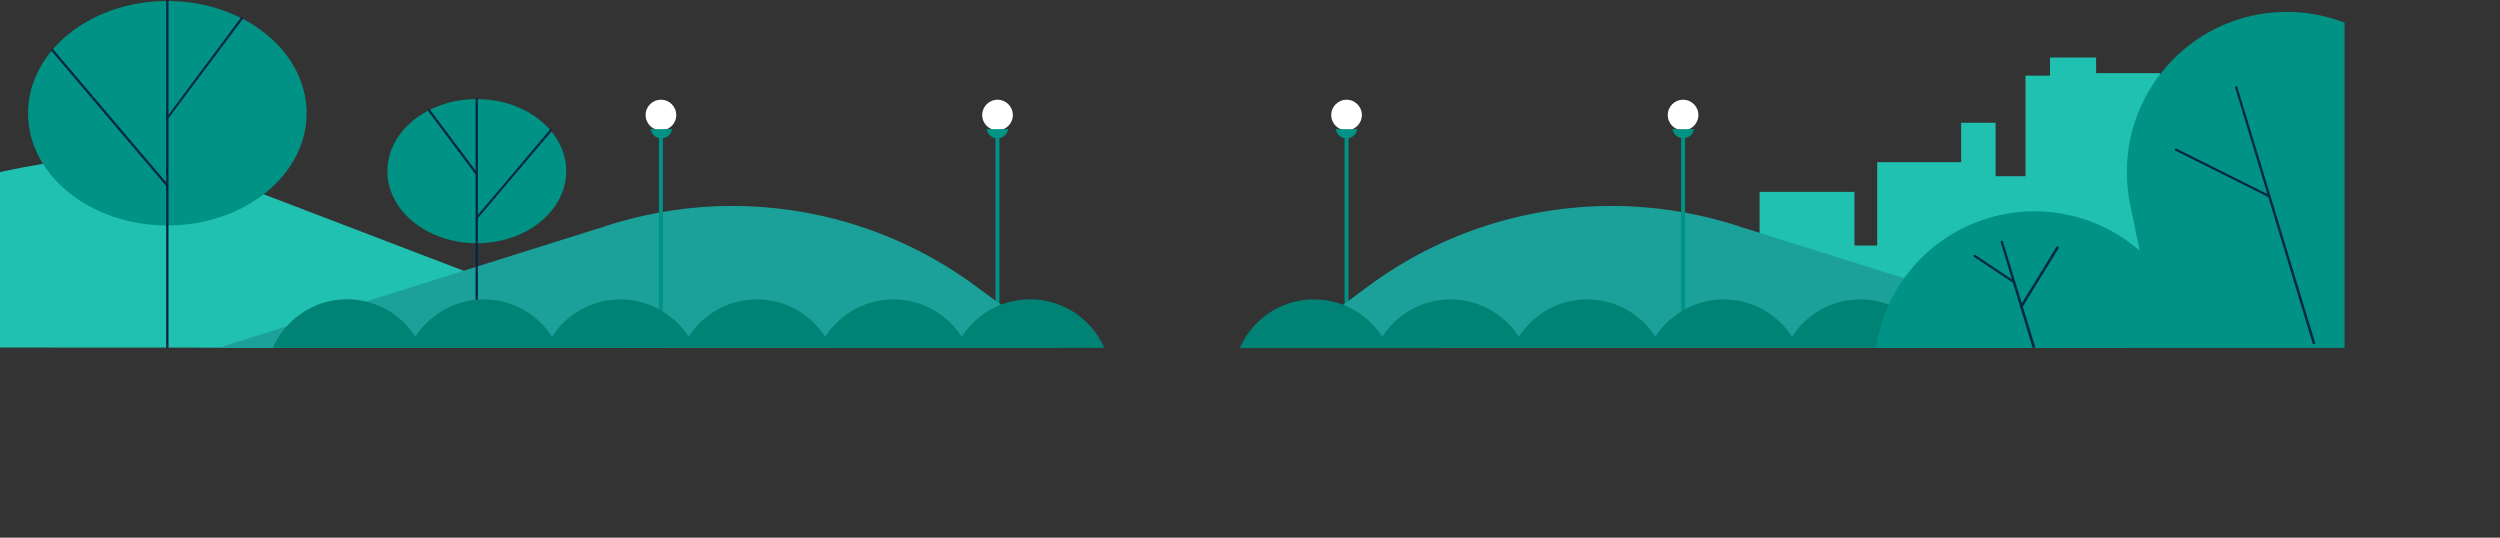 <svg xmlns="http://www.w3.org/2000/svg" xmlns:xlink="http://www.w3.org/1999/xlink" width="319.89" height="68.8" viewBox="0 0 319.89 68.8" preserveAspectRatio="xMinYMin meet"><rect x="0" y="0" width="319.89" height="68.8" fill="#333333" stroke="none"/><defs><style>.ee59ba0d-ac3f-40fa-bb55-11679b0ff774 {fill: none;}.a091ed00-0e25-471e-9e8c-3b4e381f1114 {fill: #21c1b1;}.a7b2dc98-bc71-46b0-ab4d-ba371a4238f4 {fill: #fff;}.faaee48c-50d9-4b09-b214-b03dd4735089 {fill: #009385;}.b0bdfaaf-4c30-4663-bc7b-a749a90f0883 {fill: #1ba199;}.f56d063a-eaf7-4b4f-aabb-561f0a4ee2a5 {fill: #008275;}.a06dd20a-7840-42c3-b7f7-c2d76a486c76 {clip-path: url(#bae3d8eb-7537-4e72-b6c8-baa2349d7f1f);}.ae7115ff-8bae-4778-914f-7a8d90628514 {fill: #042647;}
</style><clipPath id="bae3d8eb-7537-4e72-b6c8-baa2349d7f1f" transform="translate(0 -1.89)"><rect class="ee59ba0d-ac3f-40fa-bb55-11679b0ff774" width="300" height="46.4"/></clipPath></defs><g id="ad14fe91-9a67-40fc-bdb9-cd798f7e1a63" data-name="Layer 2"><g id="f85e6edc-4e5e-4040-9b6d-4c411e43dec3" data-name="Layer 1"><polygon class="a091ed00-0e25-471e-9e8c-3b4e381f1114" points="225.15 43.3 225.15 24.55 237.29 24.55 237.29 31.42 240.2 31.42 240.2 20.75 250.94 20.75 250.94 15.71 255.35 15.71 255.35 22.55 259.17 22.55 259.17 9.68 262.31 9.68 262.31 7.36 268.21 7.36 268.21 9.36 276.4 9.36 276.4 43.3 225.15 43.3"/><circle class="a7b2dc98-bc71-46b0-ab4d-ba371a4238f4" cx="172.3" cy="14.72" r="1.96"/><rect class="faaee48c-50d9-4b09-b214-b03dd4735089" x="172.05" y="17.68" width="0.5" height="24.61"/><path class="faaee48c-50d9-4b09-b214-b03dd4735089" d="M170.92,18.41a1.4,1.4,0,0,0,1.38,1.19,1.38,1.38,0,0,0,1.37-1.19Z" transform="translate(0 -1.89)"/><path class="b0bdfaaf-4c30-4663-bc7b-a749a90f0883" d="M164.45,46.35l10.69-7.88a52.35,52.35,0,0,1,47.53-7.57L272,46.4Z" transform="translate(0 -1.89)"/><circle class="a7b2dc98-bc71-46b0-ab4d-ba371a4238f4" cx="215.36" cy="14.72" r="1.96"/><rect class="faaee48c-50d9-4b09-b214-b03dd4735089" x="215.11" y="17.68" width="0.5" height="24.61"/><path class="faaee48c-50d9-4b09-b214-b03dd4735089" d="M214,18.41a1.4,1.4,0,0,0,2.76,0Z" transform="translate(0 -1.89)"/><path class="f56d063a-eaf7-4b4f-aabb-561f0a4ee2a5" d="M265,46.4A10.36,10.36,0,0,0,246.77,45a10.35,10.35,0,0,0-17.47,0,10.36,10.36,0,0,0-17.48,0,10.35,10.35,0,0,0-17.47,0,10.36,10.36,0,0,0-17.48,0,10.35,10.35,0,0,0-18.23,1.43Z" transform="translate(0 -1.89)"/><g class="a06dd20a-7840-42c3-b7f7-c2d76a486c76"><path class="faaee48c-50d9-4b09-b214-b03dd4735089" d="M288.55,3.82h0a20.49,20.49,0,0,0-16,24.15l1.23,6a20.45,20.45,0,0,0-17.54-4.63h0a20.47,20.47,0,0,0-16,24.15l3.49,17.18,36-7.32,4.13-.84,36-7.32-7.2-35.4A20.48,20.48,0,0,0,288.55,3.82Z" transform="translate(0 -1.89)"/><path class="ae7115ff-8bae-4778-914f-7a8d90628514" d="M260.8,48.41a.15.15,0,0,1-.14-.11L256,32.88a.15.15,0,0,1,.1-.18.15.15,0,0,1,.19.1L261,48.21a.15.15,0,0,1-.1.19Z" transform="translate(0 -1.89)"/><path class="ae7115ff-8bae-4778-914f-7a8d90628514" d="M296.05,45.92a.15.15,0,0,1-.14-.11L286,13.11a.15.15,0,0,1,.1-.19.14.14,0,0,1,.18.1l9.95,32.71a.15.15,0,0,1-.1.18Z" transform="translate(0 -1.89)"/><path class="ae7115ff-8bae-4778-914f-7a8d90628514" d="M290.34,27.12a.1.1,0,0,1-.07,0l-11.9-5.94a.15.15,0,0,1-.07-.21.15.15,0,0,1,.2-.06l11.91,5.95a.15.15,0,0,1-.07.28Z" transform="translate(0 -1.89)"/><path class="ae7115ff-8bae-4778-914f-7a8d90628514" d="M258.63,41.25l-.08,0a.16.16,0,0,1-.05-.21l4.66-7.61a.16.16,0,0,1,.21,0,.16.16,0,0,1,.05.21l-4.67,7.61A.12.12,0,0,1,258.63,41.25Z" transform="translate(0 -1.89)"/><path class="ae7115ff-8bae-4778-914f-7a8d90628514" d="M257.66,38.08l-.08,0-5-3.33a.16.16,0,0,1,0-.21.15.15,0,0,1,.21,0l5,3.33a.16.16,0,0,1,0,.21A.16.16,0,0,1,257.66,38.08Z" transform="translate(0 -1.89)"/></g><path class="a091ed00-0e25-471e-9e8c-3b4e381f1114" d="M0,23.91s15.77-3.65,23.1-1.23l62,23.72L0,46.36Z" transform="translate(0 -1.89)"/><circle class="a7b2dc98-bc71-46b0-ab4d-ba371a4238f4" cx="127.64" cy="14.72" r="1.96"/><rect class="faaee48c-50d9-4b09-b214-b03dd4735089" x="127.38" y="17.68" width="0.5" height="24.61"/><path class="faaee48c-50d9-4b09-b214-b03dd4735089" d="M129,18.41a1.39,1.39,0,0,1-2.75,0Z" transform="translate(0 -1.89)"/><path class="b0bdfaaf-4c30-4663-bc7b-a749a90f0883" d="M135.49,46.35,124.8,38.47A52.37,52.37,0,0,0,77.26,30.9L27.94,46.4Z" transform="translate(0 -1.89)"/><ellipse class="faaee48c-50d9-4b09-b214-b03dd4735089" cx="21.41" cy="14.49" rx="17.82" ry="14.36"/><path class="ae7115ff-8bae-4778-914f-7a8d90628514" d="M21.41,46.44a.15.15,0,0,1-.15-.15V2a.15.15,0,1,1,.3,0V46.29A.15.15,0,0,1,21.41,46.44Z" transform="translate(0 -1.89)"/><path class="ae7115ff-8bae-4778-914f-7a8d90628514" d="M21.41,25.78a.16.16,0,0,1-.11-.05L6.57,8.39a.17.17,0,0,1,0-.22.16.16,0,0,1,.21,0L21.52,25.53a.15.15,0,0,1-.11.25Z" transform="translate(0 -1.89)"/><path class="ae7115ff-8bae-4778-914f-7a8d90628514" d="M21.41,17.11a.16.16,0,0,1-.09,0,.15.15,0,0,1,0-.21L30.81,4.16a.15.15,0,0,1,.24.18L21.53,17.05A.14.14,0,0,1,21.41,17.11Z" transform="translate(0 -1.89)"/><ellipse class="faaee48c-50d9-4b09-b214-b03dd4735089" cx="61.01" cy="21.9" rx="11.44" ry="9.22"/><path class="ae7115ff-8bae-4778-914f-7a8d90628514" d="M61,43.15a.15.15,0,0,1-.15-.15V14.58a.15.15,0,0,1,.15-.15.15.15,0,0,1,.15.15V43A.15.15,0,0,1,61,43.15Z" transform="translate(0 -1.89)"/><path class="ae7115ff-8bae-4778-914f-7a8d90628514" d="M61,29.88a.11.11,0,0,1-.09,0,.15.15,0,0,1,0-.21L70.35,18.5a.15.15,0,1,1,.23.19L61.13,29.82A.14.14,0,0,1,61,29.88Z" transform="translate(0 -1.89)"/><path class="ae7115ff-8bae-4778-914f-7a8d90628514" d="M61,24.31a.16.16,0,0,1-.12-.06l-6.11-8.16a.15.15,0,0,1,.24-.18l6.11,8.16a.15.15,0,0,1,0,.21A.14.14,0,0,1,61,24.31Z" transform="translate(0 -1.89)"/><circle class="a7b2dc98-bc71-46b0-ab4d-ba371a4238f4" cx="84.57" cy="14.72" r="1.96"/><rect class="faaee48c-50d9-4b09-b214-b03dd4735089" x="84.32" y="17.68" width="0.5" height="24.61"/><path class="faaee48c-50d9-4b09-b214-b03dd4735089" d="M86,18.41a1.39,1.39,0,0,1-2.75,0Z" transform="translate(0 -1.89)"/><path class="f56d063a-eaf7-4b4f-aabb-561f0a4ee2a5" d="M34.92,46.4A10.36,10.36,0,0,1,53.16,45a10.36,10.36,0,0,1,17.48,0,10.35,10.35,0,0,1,17.47,0,10.36,10.36,0,0,1,17.48,0,10.35,10.35,0,0,1,17.47,0A10.36,10.36,0,0,1,141.3,46.4Z" transform="translate(0 -1.89)"/></g></g></svg>